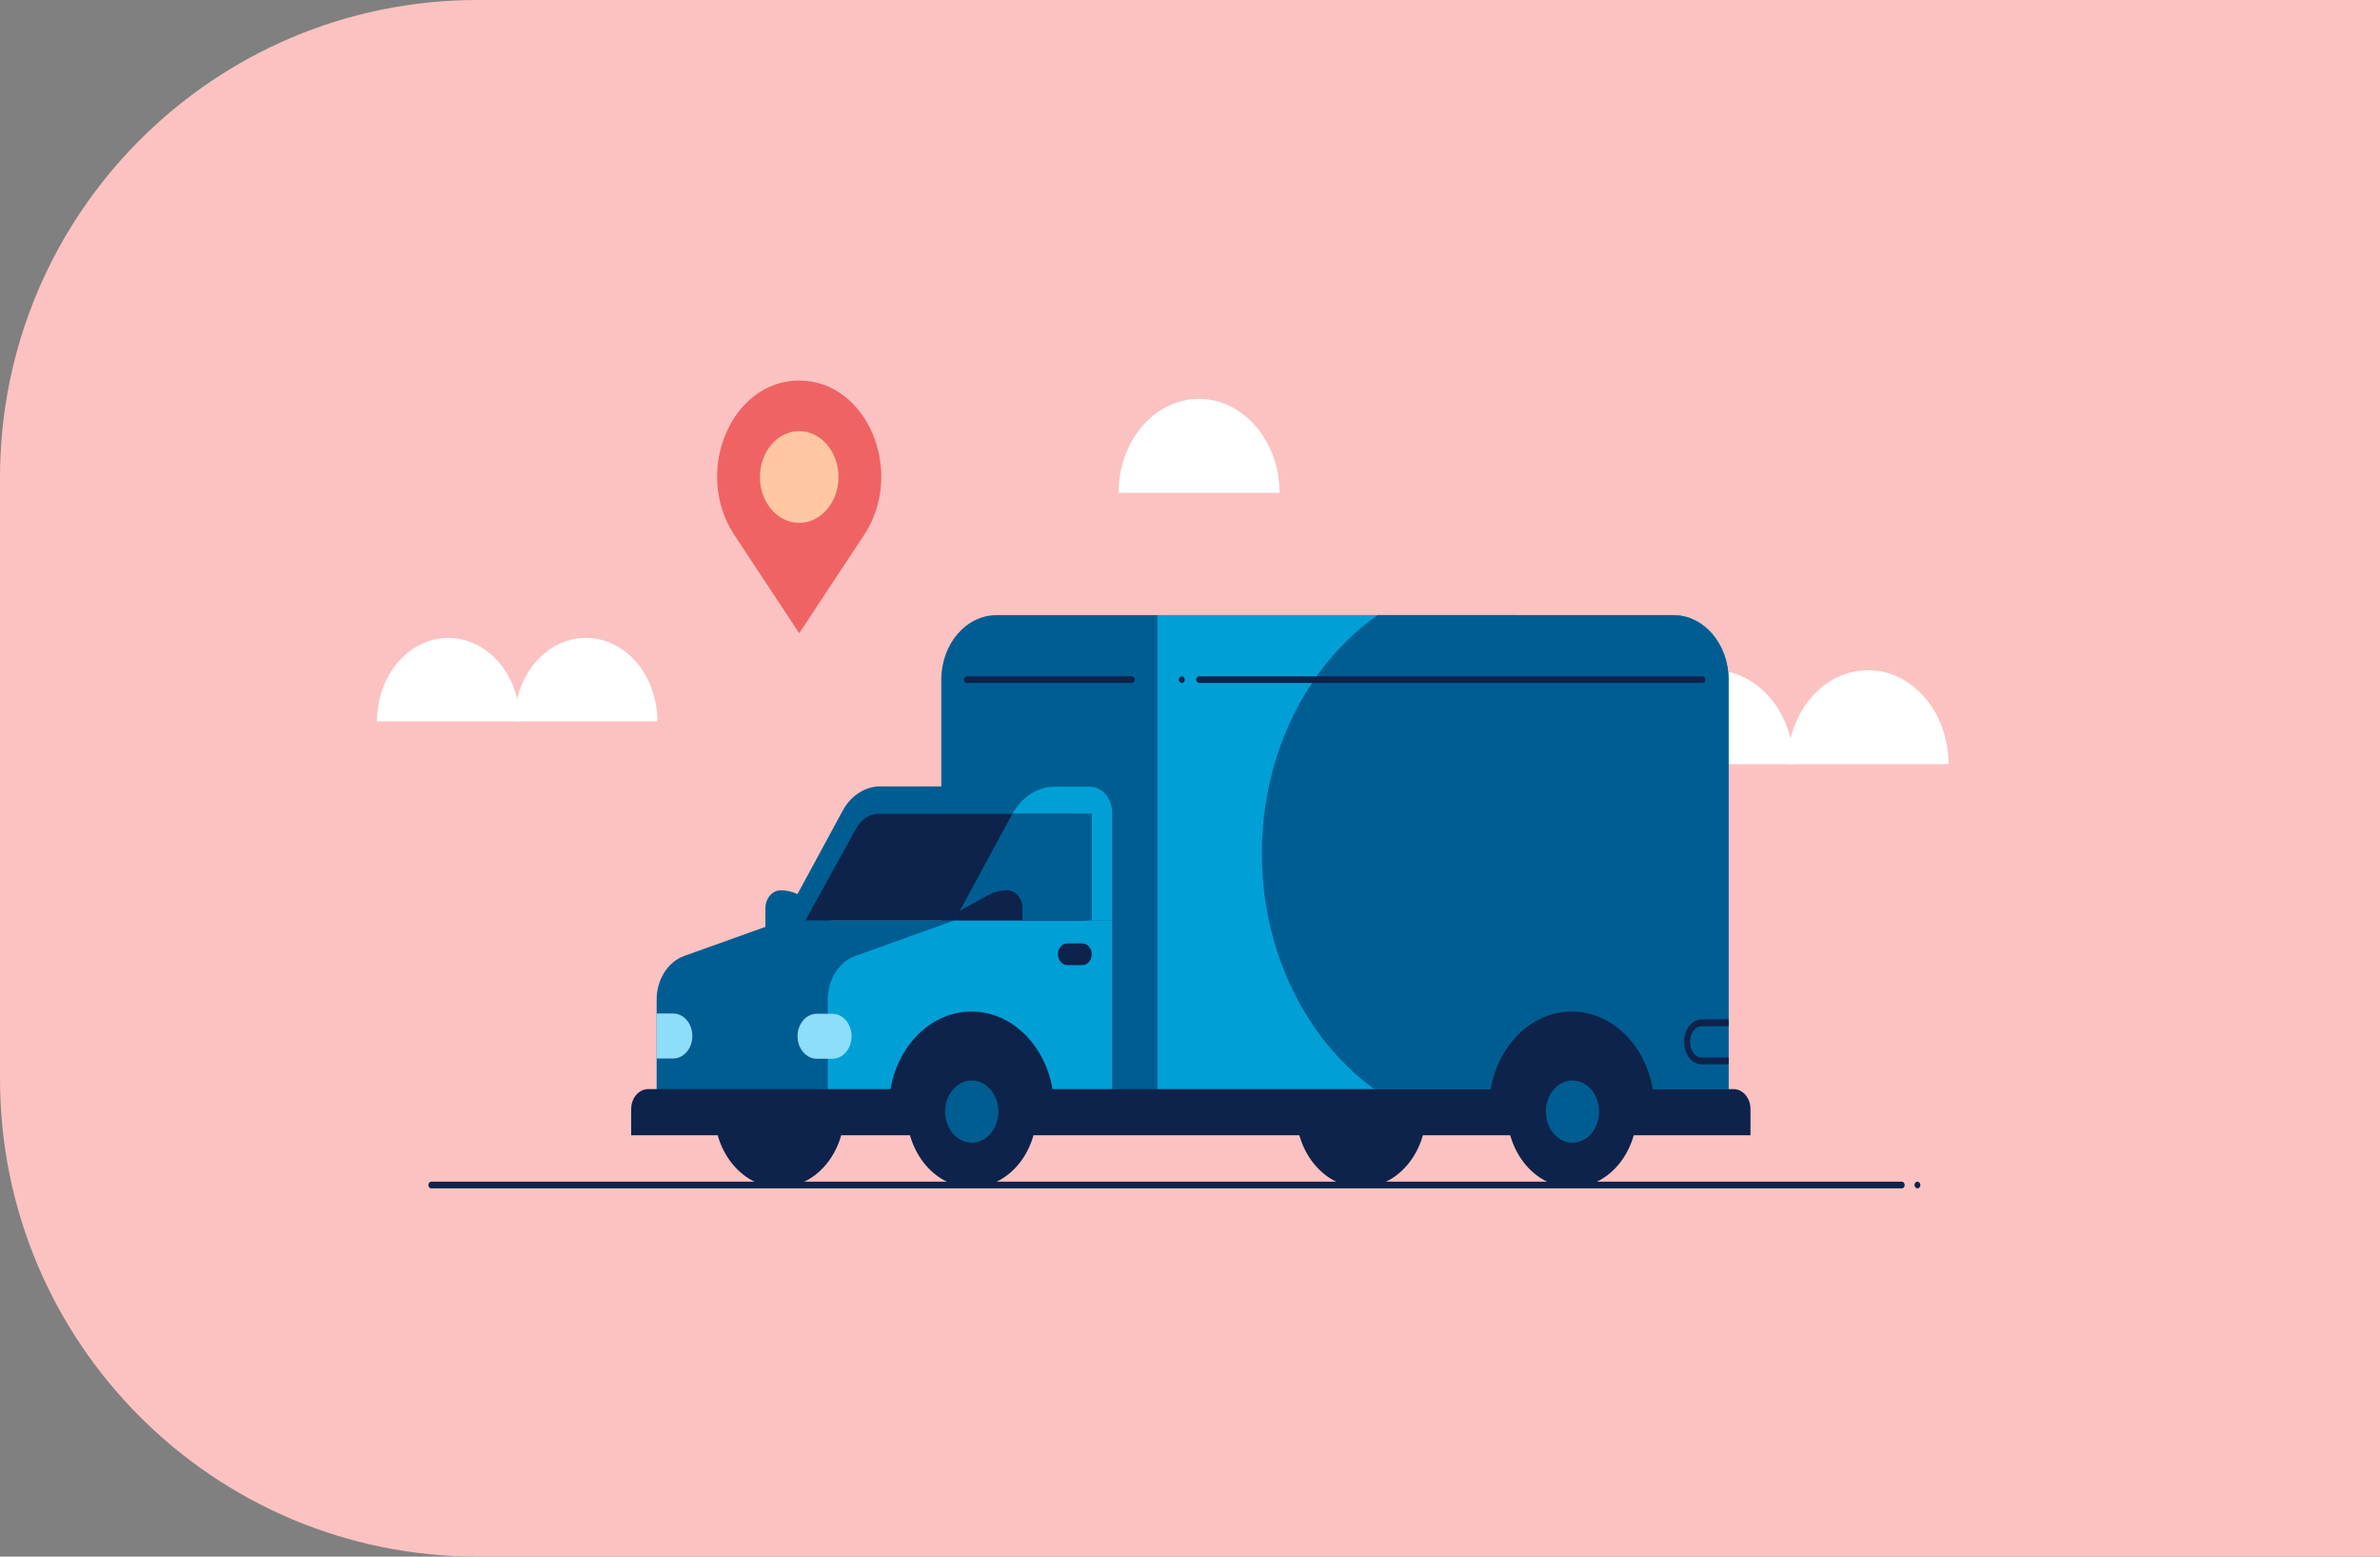<svg width="598" height="391" viewBox="0 0 598 391" fill="none" xmlns="http://www.w3.org/2000/svg">
<rect x="0" y="0" width="598" height="391" fill="#808080" stroke="none"/>
<g clip-path="url(#clip0_2_21)">
<path d="M0 0H598V391H0V0Z" fill="#FBC2C1"/>
<path d="M450.653 191.939C450.653 178.952 441.623 168.339 430.44 168.339C419.318 168.339 410.228 178.883 410.228 191.939H450.653Z" fill="white"/>
<path d="M489.583 191.939C489.583 178.952 480.553 168.339 469.37 168.339C458.188 168.339 449.158 178.883 449.158 191.939H489.583Z" fill="white"/>
<path d="M108.298 298.487H477.862C478.28 298.487 478.579 298.068 478.579 297.649C478.579 297.23 478.221 296.811 477.862 296.811H108.358C107.939 296.811 107.64 297.23 107.64 297.649C107.64 298.068 107.879 298.487 108.298 298.487Z" fill="#0D234B"/>
<path d="M321.485 123.793C321.485 110.807 312.455 100.194 301.272 100.194C290.09 100.194 281.06 110.737 281.06 123.793H321.485Z" fill="white"/>
<path d="M209.36 233.483L208.104 228.805L200.988 224.895C199.493 224.057 197.818 223.638 196.144 223.638C194.051 223.638 192.317 225.663 192.317 228.107V233.483H209.36Z" fill="#005D92"/>
<path d="M195.845 298.277C186.828 298.277 179.52 289.743 179.52 279.216C179.52 268.689 186.828 260.155 195.845 260.155C204.861 260.155 212.17 268.689 212.17 279.216C212.17 289.743 204.861 298.277 195.845 298.277Z" fill="#0D234B"/>
<path d="M341.996 298.277C332.98 298.277 325.671 289.743 325.671 279.216C325.671 268.689 332.98 260.155 341.996 260.155C351.013 260.155 358.322 268.689 358.322 279.216C358.322 289.743 351.013 298.277 341.996 298.277Z" fill="#0D234B"/>
<path d="M253.193 283.615C253.492 282.218 253.612 280.752 253.612 279.286C253.612 268.743 246.316 260.224 237.286 260.224C228.257 260.224 220.961 268.743 220.961 279.286C220.961 280.612 221.081 281.869 221.32 283.126C221.38 283.266 221.38 283.475 221.439 283.615" fill="#0D234B"/>
<path d="M236.509 283.615H380.866V154.515H250.383C242.728 154.515 236.509 161.776 236.509 170.713V283.615Z" fill="#005D92"/>
<path d="M196.802 231.179H268.801V197.525H221.2C217.373 197.525 213.785 199.829 211.752 203.599L196.802 231.179Z" fill="#005D92"/>
<path d="M164.988 283.615H244.343V231.179H196.862L171.925 240.116C167.799 241.582 164.988 246.051 164.988 251.078V283.615Z" fill="#005D92"/>
<path d="M239.858 231.179H279.445V204.228C279.445 200.527 276.874 197.595 273.764 197.595H265.034C260.728 197.595 256.721 200.178 254.449 204.367L239.858 231.179Z" fill="#00A0D6"/>
<path d="M207.984 283.615H279.445V231.179H239.858L214.921 240.116C210.795 241.582 207.984 246.051 207.984 251.078V283.615Z" fill="#00A0D6"/>
<path d="M290.867 283.615H434.327V170.713C434.327 161.776 428.108 154.515 420.454 154.515H290.807V283.615H290.867Z" fill="#00A0D6"/>
<path d="M434.327 170.713V273.56H345.285C328.362 261.272 317.06 239.348 317.06 214.352C317.06 188.937 328.721 166.734 346.122 154.515H420.514C428.108 154.515 434.327 161.776 434.327 170.713Z" fill="#005D92"/>
<path d="M374.229 283.615H415.67V278.308C415.67 264.972 406.401 254.08 394.919 254.08C383.498 254.08 374.169 264.902 374.169 278.308V283.615H374.229Z" fill="#0D234B"/>
<path d="M158.59 285.151H439.829V278.588C439.829 275.795 437.915 273.56 435.523 273.56H162.895C160.503 273.56 158.59 275.795 158.59 278.588V285.151Z" fill="#0D234B"/>
<path d="M394.979 298.277C385.962 298.277 378.654 289.743 378.654 279.216C378.654 268.689 385.962 260.155 394.979 260.155C403.995 260.155 411.304 268.689 411.304 279.216C411.304 289.743 403.995 298.277 394.979 298.277Z" fill="#0D234B"/>
<path d="M395.099 287.036C391.399 287.036 388.401 283.535 388.401 279.216C388.401 274.897 391.399 271.396 395.099 271.396C398.798 271.396 401.796 274.897 401.796 279.216C401.796 283.535 398.798 287.036 395.099 287.036Z" fill="#005D92"/>
<path d="M202.363 231.179H273.047V204.437H220.662C218.449 204.437 216.416 205.764 215.22 207.928L202.363 231.179Z" fill="#0D234B"/>
<path d="M301.332 171.551H427.749C428.168 171.551 428.467 171.132 428.467 170.713C428.467 170.294 428.108 169.876 427.749 169.876H301.272C300.854 169.876 300.555 170.294 300.555 170.713C300.555 171.132 300.914 171.551 301.332 171.551Z" fill="#0D234B"/>
<path d="M242.908 171.551H284.409C284.827 171.551 285.126 171.132 285.126 170.713C285.126 170.294 284.768 169.876 284.409 169.876H242.908C242.489 169.876 242.19 170.294 242.19 170.713C242.19 171.132 242.489 171.551 242.908 171.551Z" fill="#0D234B"/>
<path d="M274.362 204.367V231.179H268.801H239.858L254.389 204.367H274.362Z" fill="#005D92"/>
<path d="M223.413 283.615H264.854V278.308C264.854 264.972 255.585 254.08 244.104 254.08C232.682 254.08 223.353 264.902 223.353 278.308V283.615H223.413Z" fill="#0D234B"/>
<path d="M244.163 298.277C235.147 298.277 227.838 289.743 227.838 279.216C227.838 268.689 235.147 260.155 244.163 260.155C253.179 260.155 260.489 268.689 260.489 279.216C260.489 289.743 253.179 298.277 244.163 298.277Z" fill="#0D234B"/>
<path d="M244.163 287.036C240.464 287.036 237.466 283.535 237.466 279.216C237.466 274.897 240.464 271.396 244.163 271.396C247.863 271.396 250.861 274.897 250.861 279.216C250.861 283.535 247.863 287.036 244.163 287.036Z" fill="#005D92"/>
<path d="M205.234 265.95H209.121C211.812 265.95 213.964 263.436 213.964 260.294C213.964 257.152 211.812 254.639 209.121 254.639H205.234C202.543 254.639 200.39 257.152 200.39 260.294C200.39 263.436 202.602 265.95 205.234 265.95Z" fill="#8EDDF9"/>
<path d="M164.988 265.88H169.114C171.805 265.88 173.958 263.366 173.958 260.224C173.958 257.083 171.805 254.569 169.114 254.569H164.988" fill="#8EDDF9"/>
<path d="M268.143 242.42H271.97C273.286 242.42 274.303 241.163 274.303 239.697C274.303 238.161 273.226 236.974 271.97 236.974H268.143C266.828 236.974 265.811 238.231 265.811 239.697C265.811 241.163 266.887 242.42 268.143 242.42Z" fill="#0D234B"/>
<path d="M239.858 231.179L241.114 228.805L248.23 224.895C249.725 224.057 251.399 223.638 253.074 223.638C255.167 223.638 256.901 225.663 256.901 228.107V231.109H239.858V231.179Z" fill="#0D234B"/>
<path d="M427.51 267.346H434.327V265.601H427.51C425.896 265.601 424.64 263.855 424.64 261.691C424.64 259.526 425.955 257.781 427.51 257.781H434.327V256.035H427.51C425.118 256.035 423.145 258.549 423.145 261.691C423.145 264.833 425.118 267.346 427.51 267.346Z" fill="#0D234B"/>
<path d="M296.907 171.551H296.967C297.385 171.551 297.684 171.132 297.684 170.713C297.684 170.294 297.326 169.876 296.967 169.876H296.907C296.488 169.876 296.189 170.294 296.189 170.713C296.189 171.132 296.548 171.551 296.907 171.551Z" fill="#0D234B"/>
<path d="M481.749 298.487H481.809C482.227 298.487 482.526 298.068 482.526 297.649C482.526 297.23 482.167 296.811 481.809 296.811H481.749C481.33 296.811 481.031 297.23 481.031 297.649C481.031 298.068 481.33 298.487 481.749 298.487Z" fill="#0D234B"/>
<path d="M130.603 181.187C130.603 169.596 122.59 160.24 112.663 160.24C102.736 160.24 94.723 169.596 94.723 181.187H130.603Z" fill="white"/>
<path d="M165.168 181.187C165.168 169.596 157.154 160.24 147.228 160.24C137.301 160.24 129.288 169.596 129.288 181.187H165.168Z" fill="white"/>
<path d="M200.808 159.053L217.134 134.336C227.539 118.487 217.911 95.585 200.808 95.585C183.706 95.585 174.078 118.487 184.483 134.336L200.808 159.053Z" fill="#F06365"/>
<path d="M200.808 131.334C195.359 131.334 190.941 126.176 190.941 119.814C190.941 113.451 195.359 108.293 200.808 108.293C206.258 108.293 210.675 113.451 210.675 119.814C210.675 126.176 206.258 131.334 200.808 131.334Z" fill="#FFC8A3"/>
</g>
<defs>
<clipPath id="clip0_2_21">
<path d="M598 0H120C53.726 0 0 53.726 0 120V271C0 337.274 53.726 391 120 391H598V0Z" fill="white"/>
</clipPath>
</defs>
</svg>
